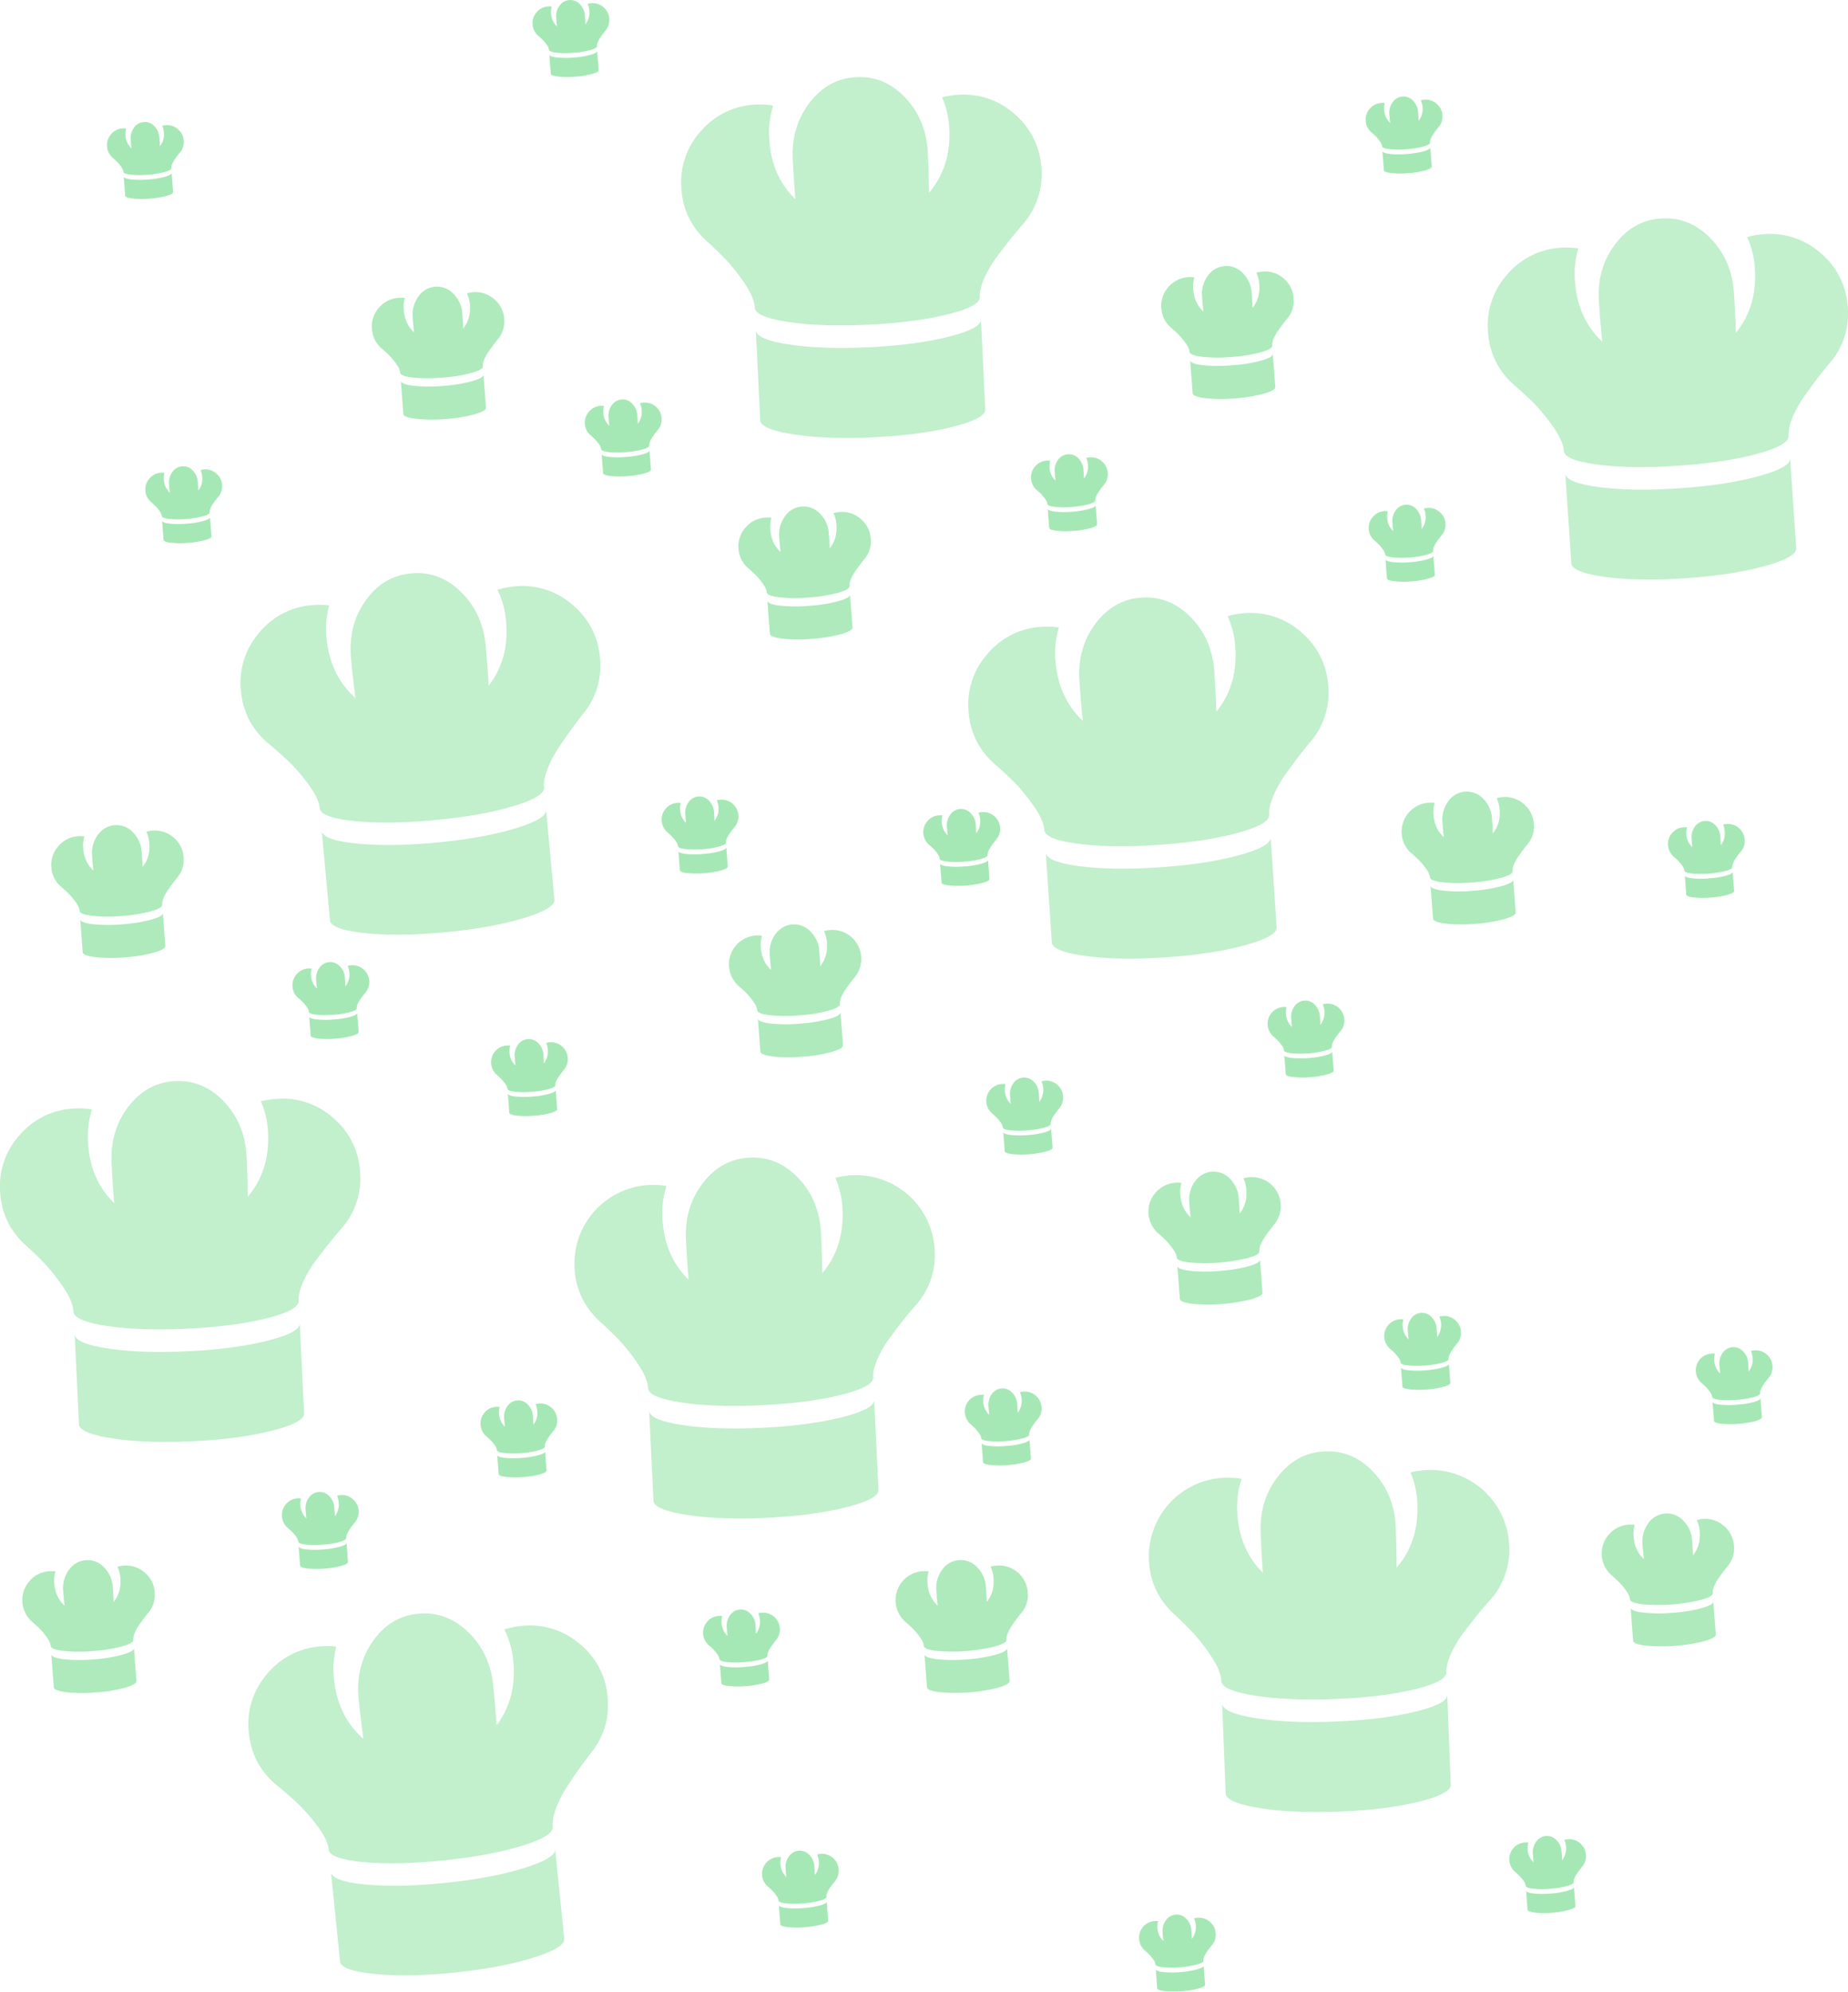 <svg xmlns="http://www.w3.org/2000/svg" viewBox="0 0 1368.04 1474.49">
  <defs>
    <style>
      .cls-1 {
        opacity: 0.74;
      }

      .cls-2, .cls-3, .cls-4 {
        fill: #58d573;
      }

      .cls-2 {
        opacity: 0.49;
      }

      .cls-3 {
        opacity: 0.65;
      }

      .cls-4 {
        opacity: 0.72;
      }
    </style>
  </defs>
  <title>chef</title>
  <g id="Layer_1" data-name="Layer 1" class="cls-1">
    <path class="cls-2" d="M416-398.86q-3.71,4.35-7.64,9.24t-9.95,13a84.87,84.87,0,0,0-9.53,16.12q-3.53,8-3.25,13.72.33,7-23.78,13t-58.74,7.65q-34.62,1.67-59.2-2T219-338.77q-.37-7.55-7.94-18.54a136.67,136.67,0,0,0-14-17.59q-6.45-6.62-12.73-12.31Q165.79-403.55,164.6-428a56.29,56.29,0,0,1,15.07-42.08,56.3,56.3,0,0,1,40.45-19,63.9,63.9,0,0,1,12.56.7,65,65,0,0,0-3,23.9Q231-436.69,249.06-419q-1.19-14-1.94-29.65-1.17-24.21,12.6-42t34.59-18.75q20.82-1,36.22,15.35t16.57,40.57q.76,15.87.9,29.7,16.31-19.31,15-47.17a65,65,0,0,0-5.3-23.49,63.28,63.28,0,0,1,12.43-1.9,56.29,56.29,0,0,1,42.09,15.07,56.26,56.26,0,0,1,19,40.45A55.59,55.59,0,0,1,416-398.86ZM303.78-309.44q34.5-1.67,58.74-7.78t23.91-12.89l3.2,66.65q.33,6.76-23.91,12.89T307-242.79q-34.49,1.66-59.08-2.12T223-255.45l-3.2-66.66q.33,7,24.91,10.68T303.78-309.44Z" transform="translate(339.75 566.51)"/>
    <path class="cls-2" d="M761.88,619.67q-3.74,4.3-7.73,9.16t-10.07,12.91a85.08,85.08,0,0,0-9.68,16q-3.6,8-3.38,13.69.27,7-23.9,12.8t-58.81,7.1q-34.63,1.33-59.18-2.54t-24.81-10.91q-.3-7.56-7.76-18.62a135.35,135.35,0,0,0-13.86-17.72q-6.39-6.66-12.61-12.43-18.37-16.5-19.32-41a58.27,58.27,0,0,1,56.09-60.59,63.39,63.39,0,0,1,12.55.81,64.56,64.56,0,0,0-3.25,23.87q1.07,27.87,19,45.7-1.07-14.06-1.67-29.68-.93-24.22,13-41.84T641.23,508q20.84-.81,36.08,15.69t16.18,40.72q.62,15.89.63,29.71,16.47-19.15,15.4-47a64.74,64.74,0,0,0-5.09-23.54,64,64,0,0,1,12.45-1.78,58.27,58.27,0,0,1,60.6,56.09A55.6,55.6,0,0,1,761.88,619.67ZM648.83,708q34.5-1.34,58.8-7.23t24-12.67l2.58,66.68q.25,6.78-24,12.67t-58.81,7.23q-34.51,1.34-59-2.67t-24.81-10.78L565,694.58q.27,7,24.81,10.91T648.83,708Z" transform="translate(339.75 566.51)"/>
    <path class="cls-2" d="M629.13-15.93q-3.61,4.42-7.47,9.38T612,6.64a84.8,84.8,0,0,0-9.23,16.3q-3.37,8.05-3,13.78.46,7-23.52,13.47T517.64,59q-34.59,2.32-59.23-.86T433.3,47.89q-.51-7.55-8.29-18.39a135.73,135.73,0,0,0-14.35-17.32Q404.09,5.7,397.7.12q-18.84-16-20.48-40.43a56.3,56.3,0,0,1,14.27-42.36,56.28,56.28,0,0,1,40.08-19.8,63.29,63.29,0,0,1,12.57.46,64.94,64.94,0,0,0-2.57,24q1.88,27.83,20.27,45.14-1.45-14-2.51-29.62-1.62-24.18,11.8-42.19t34.23-19.41q20.8-1.39,36.51,14.66T559.2-69.24q1.06,15.87,1.47,29.69Q576.6-59.17,574.73-87A64.68,64.68,0,0,0,569-110.38a63.88,63.88,0,0,1,12.4-2.14,56.26,56.26,0,0,1,42.36,14.27,56.25,56.25,0,0,1,19.8,40.08A55.64,55.64,0,0,1,629.13-15.93ZM518.63,75.6q34.46-2.31,58.57-8.89t23.67-13.34L605.33,120q.45,6.76-23.66,13.34t-58.58,8.89q-34.46,2.32-59.1-1t-25.11-10.08l-4.46-66.58q.46,7,25.11,10.21T518.63,75.6Z" transform="translate(339.75 566.51)"/>
    <path class="cls-2" d="M91.05-37q-3.51,4.51-7.23,9.57T74.46-14A85.1,85.1,0,0,0,65.64,2.54Q62.48,10.68,63,16.4q.64,7-23.18,14.05T-18.53,40.68q-34.51,3.2-59.23.63t-25.36-9.57q-.69-7.51-8.74-18.17A136.18,136.18,0,0,0-126.65-3.38q-6.73-6.31-13.26-11.74Q-159.14-30.61-161.39-55a56.24,56.24,0,0,1,13.2-42.71,56.24,56.24,0,0,1,39.56-20.81,64.07,64.07,0,0,1,12.58.15,64.79,64.79,0,0,0-2,24q2.56,27.78,21.4,44.62-1.81-14-3.25-29.54-2.23-24.14,10.73-42.48T-35.41-142Q-14.65-144,1.46-128.31T19.8-88.51Q21.26-72.67,22-58.87q15.43-20,12.86-47.79a64.83,64.83,0,0,0-6.33-23.23,63.52,63.52,0,0,1,12.34-2.45,56.25,56.25,0,0,1,42.71,13.2,56.3,56.3,0,0,1,20.8,39.57A55.62,55.62,0,0,1,91.05-37ZM-17.12,57.31q34.39-3.18,58.33-10.37T64.53,33l6.14,66.44q.63,6.75-23.32,13.94T-11,123.75q-34.39,3.18-59.12.49t-25.34-9.44l-6.14-66.44q.64,7,25.36,9.56T-17.12,57.31Z" transform="translate(339.75 566.51)"/>
    <path class="cls-2" d="M97,732.16q-3.47,4.55-7.14,9.63t-9.23,13.52A84.56,84.56,0,0,0,72,771.91q-3.1,8.18-2.52,13.88.72,7-23,14.27t-58.25,10.78Q-46.3,814.35-71,812t-25.44-9.33q-.77-7.52-8.92-18.09a135.91,135.91,0,0,0-14.94-16.82q-6.8-6.24-13.37-11.6-19.38-15.33-21.86-39.7a56.3,56.3,0,0,1,12.8-42.83,56.28,56.28,0,0,1,39.37-21.17,63,63,0,0,1,12.58,0,64.83,64.83,0,0,0-1.74,24q2.82,27.75,21.81,44.41-1.93-14-3.53-29.51-2.44-24.1,10.34-42.58t33.54-20.57q20.75-2.12,37,13.39t18.7,39.62q1.62,15.83,2.49,29.62Q43,690.75,40.2,663a64.71,64.71,0,0,0-6.55-23.18A63.74,63.74,0,0,1,46,637.27a56.25,56.25,0,0,1,42.83,12.8A56.27,56.27,0,0,1,110,689.44Q112.42,713.56,97,732.16ZM-10.26,827.45Q24.11,824,48,816.54t23.19-14.15l6.76,66.38q.69,6.75-23.19,14.16T-3.5,893.83q-34.36,3.51-59.11,1T-88,885.67l-6.76-66.38q.7,7,25.44,9.33T-10.26,827.45Z" transform="translate(339.75 566.51)"/>
    <path class="cls-3" d="M603.2,340.42c-.88,1.1-1.79,2.25-2.72,3.48s-2.11,2.85-3.53,4.88a31.08,31.08,0,0,0-3.34,6,11.49,11.49,0,0,0-1.06,5.08q.19,2.58-8.61,5a133.41,133.41,0,0,1-43.31,3.27q-9.07-1.1-9.27-3.68-.21-2.78-3.11-6.73a48.64,48.64,0,0,0-5.33-6.33q-2.43-2.37-4.8-4.4a21.43,21.43,0,0,1,12.15-37.84,23.36,23.36,0,0,1,4.62.13,23.9,23.9,0,0,0-.87,8.82q.76,10.23,7.59,16.54c-.39-3.43-.72-7.06-1-10.88a22.6,22.6,0,0,1,4.21-15.56,16.69,16.69,0,0,1,26-2A22.61,22.61,0,0,1,577.31,321q.44,5.84.63,10.91,5.8-7.26,5-17.49a23.78,23.78,0,0,0-2.19-8.59,24.11,24.11,0,0,1,4.56-.82,21.42,21.42,0,0,1,17.86,35.38Zm-40.37,34A111.89,111.89,0,0,0,584.35,371q8.85-2.49,8.66-5l1.84,24.47q.2,2.49-8.66,5a130.31,130.31,0,0,1-43.26,3.27q-9.07-1.16-9.27-3.63l-1.84-24.48q.2,2.58,9.27,3.68A114,114,0,0,0,562.83,374.43Z" transform="translate(339.75 566.51)"/>
    <path class="cls-3" d="M416,628q-1.32,1.63-2.72,3.47t-3.53,4.88a31.62,31.62,0,0,0-3.34,6,11.52,11.52,0,0,0-1.06,5.08q.2,2.58-8.61,5a133.72,133.72,0,0,1-43.31,3.26q-9.07-1.1-9.27-3.68c-.14-1.84-1.17-4.09-3.1-6.73a50,50,0,0,0-5.34-6.33c-1.62-1.58-3.22-3-4.8-4.4a21.44,21.44,0,0,1,12.15-37.84,23.37,23.37,0,0,1,4.62.14,23.84,23.84,0,0,0-.87,8.81q.76,10.23,7.59,16.54-.57-5.15-1-10.88a22.61,22.61,0,0,1,4.21-15.56,16.69,16.69,0,0,1,26-2,22.58,22.58,0,0,1,6.49,14.75q.45,5.83.63,10.92,5.81-7.28,5-17.5a23.87,23.87,0,0,0-2.18-8.58,23.29,23.29,0,0,1,4.55-.83,21.43,21.43,0,0,1,23,19.8A20.48,20.48,0,0,1,416,628Zm-40.37,34a111.76,111.76,0,0,0,21.52-3.45q8.85-2.49,8.66-5L407.65,678q.18,2.47-8.67,5a129.9,129.9,0,0,1-43.26,3.26q-9.08-1.14-9.26-3.63l-1.85-24.48q.19,2.58,9.27,3.68A113.21,113.21,0,0,0,375.62,662Z" transform="translate(339.75 566.51)"/>
    <path class="cls-3" d="M292.67,157.35q-1.32,1.64-2.72,3.47c-.94,1.22-2.11,2.85-3.53,4.88a31.08,31.08,0,0,0-3.34,6A11.52,11.52,0,0,0,282,176.8q.19,2.58-8.61,5a114.64,114.64,0,0,1-21.52,3.4,113.69,113.69,0,0,1-21.79-.14q-9.07-1.09-9.27-3.68c-.14-1.84-1.17-4.09-3.1-6.73a48.62,48.62,0,0,0-5.34-6.33c-1.62-1.58-3.22-3-4.8-4.4a21.44,21.44,0,0,1,12.15-37.84,23.37,23.37,0,0,1,4.62.14,23.84,23.84,0,0,0-.87,8.81q.76,10.23,7.59,16.54c-.39-3.43-.72-7.06-1-10.88a22.6,22.6,0,0,1,4.21-15.56,16.69,16.69,0,0,1,26-2A22.58,22.58,0,0,1,266.78,138q.45,5.84.63,10.91,5.8-7.26,5-17.49a23.67,23.67,0,0,0-2.19-8.58,23.39,23.39,0,0,1,4.56-.83,21.43,21.43,0,0,1,17.86,35.39Zm-40.37,34a111.89,111.89,0,0,0,21.52-3.45q8.85-2.49,8.66-5l1.84,24.48q.19,2.47-8.66,5a111.76,111.76,0,0,1-21.52,3.45,111.19,111.19,0,0,1-21.74-.19q-9.08-1.14-9.26-3.63l-1.85-24.48q.19,2.58,9.27,3.68A113.21,113.21,0,0,0,252.3,191.35Z" transform="translate(339.75 566.51)"/>
    <path class="cls-3" d="M790.65,59q-1.32,1.63-2.72,3.48c-.94,1.22-2.11,2.85-3.53,4.88a30.79,30.79,0,0,0-3.34,6A11.35,11.35,0,0,0,780,78.41q.19,2.58-8.61,5a113.81,113.81,0,0,1-21.53,3.4,113.68,113.68,0,0,1-21.78-.13Q719,85.6,718.81,83c-.14-1.85-1.18-4.09-3.11-6.74A49.15,49.15,0,0,0,710.37,70q-2.43-2.37-4.8-4.4a20.63,20.63,0,0,1-7.66-14.81,21.43,21.43,0,0,1,19.81-23,23.36,23.36,0,0,1,4.62.13,23.9,23.9,0,0,0-.87,8.82q.76,10.23,7.59,16.54c-.39-3.43-.72-7.06-1-10.88a22.55,22.55,0,0,1,4.21-15.56,16.69,16.69,0,0,1,26-2,22.61,22.61,0,0,1,6.49,14.75c.29,3.89.5,7.52.63,10.91q5.8-7.26,5-17.49a23.78,23.78,0,0,0-2.19-8.59,23.34,23.34,0,0,1,4.56-.82,21.45,21.45,0,0,1,23,19.8A20.5,20.5,0,0,1,790.65,59ZM750.28,93a111.89,111.89,0,0,0,21.52-3.45q8.85-2.51,8.66-5L782.3,109q.19,2.49-8.66,5a110.23,110.23,0,0,1-21.52,3.45,109.64,109.64,0,0,1-21.74-.19q-9.07-1.14-9.27-3.62l-1.84-24.48q.19,2.58,9.27,3.68A114,114,0,0,0,750.28,93Z" transform="translate(339.75 566.51)"/>
    <path class="cls-3" d="M938.76,593.51c-.88,1.09-1.78,2.25-2.72,3.47s-2.11,2.85-3.52,4.88a31.15,31.15,0,0,0-3.35,6,11.66,11.66,0,0,0-1.06,5.08q.2,2.6-8.61,5a133.72,133.72,0,0,1-43.31,3.26q-9.08-1.1-9.27-3.67-.21-2.77-3.1-6.74a50.88,50.88,0,0,0-5.33-6.33c-1.63-1.58-3.23-3-4.81-4.4a21.43,21.43,0,0,1,12.15-37.83,23.44,23.44,0,0,1,4.63.13,23.65,23.65,0,0,0-.88,8.81q.78,10.23,7.6,16.55c-.39-3.44-.73-7.06-1-10.89a22.67,22.67,0,0,1,4.21-15.56,16.69,16.69,0,0,1,26-2,22.66,22.66,0,0,1,6.5,14.75q.43,5.83.63,10.92,5.79-7.28,5-17.5a23.72,23.72,0,0,0-2.18-8.58,23.43,23.43,0,0,1,4.55-.83,21.43,21.43,0,0,1,23,19.81A20.44,20.44,0,0,1,938.76,593.51Zm-40.37,34a110.23,110.23,0,0,0,21.52-3.45q8.85-2.49,8.66-5l1.85,24.48q.18,2.49-8.66,5a130,130,0,0,1-43.27,3.26q-9.07-1.14-9.26-3.63l-1.85-24.47q.2,2.58,9.27,3.67A113.22,113.22,0,0,0,898.39,627.51Z" transform="translate(339.75 566.51)"/>
    <path class="cls-4" d="M428.29,484.25c-.51.63-1,1.3-1.57,2s-1.23,1.65-2.05,2.83a18.27,18.27,0,0,0-1.94,3.49,6.7,6.7,0,0,0-.61,2.95q.11,1.5-5,2.91A77.67,77.67,0,0,1,392,500.33q-5.26-.63-5.37-2.13a8.15,8.15,0,0,0-1.8-3.9,28.42,28.42,0,0,0-3.09-3.67c-.95-.92-1.87-1.77-2.79-2.55A12.42,12.42,0,0,1,386,466.14a13.51,13.51,0,0,1,2.68.07,13.74,13.74,0,0,0-.51,5.11,14,14,0,0,0,4.4,9.6c-.22-2-.42-4.1-.58-6.31a13.11,13.11,0,0,1,2.44-9,9.66,9.66,0,0,1,15.08-1.13,13.09,13.09,0,0,1,3.76,8.55c.17,2.26.3,4.36.37,6.33a14,14,0,0,0,2.91-10.14,13.73,13.73,0,0,0-1.26-5,12.93,12.93,0,0,1,2.64-.48,12.43,12.43,0,0,1,13.35,11.48A11.87,11.87,0,0,1,428.29,484.25ZM404.89,504a64.17,64.17,0,0,0,12.47-2q5.13-1.44,5-2.88l1.07,14.19q.1,1.44-5,2.89a75.32,75.32,0,0,1-25.08,1.89c-3.51-.44-5.3-1.15-5.37-2.11l-1.07-14.19q.1,1.5,5.37,2.13A65.25,65.25,0,0,0,404.89,504Z" transform="translate(339.75 566.51)"/>
    <path class="cls-4" d="M234.55,647.92c-.51.63-1,1.3-1.57,2s-1.23,1.65-2,2.83a18.27,18.27,0,0,0-1.94,3.49,6.73,6.73,0,0,0-.61,3q.1,1.5-5,2.91A77.67,77.67,0,0,1,198.27,664c-3.5-.42-5.3-1.13-5.37-2.13a8.15,8.15,0,0,0-1.8-3.9A28.42,28.42,0,0,0,188,654.3c-.95-.92-1.87-1.77-2.79-2.55a12.42,12.42,0,0,1,7.05-21.94,13.51,13.51,0,0,1,2.68.07,13.74,13.74,0,0,0-.51,5.11,14,14,0,0,0,4.4,9.6c-.22-2-.42-4.1-.58-6.31a13.11,13.11,0,0,1,2.44-9,9.68,9.68,0,0,1,15.08-1.13,13,13,0,0,1,3.76,8.55c.17,2.26.3,4.36.37,6.33a15,15,0,0,0,1.65-15.12,12.93,12.93,0,0,1,2.64-.48,12.42,12.42,0,0,1,10.35,20.52Zm-23.4,19.71a64.17,64.17,0,0,0,12.47-2q5.13-1.44,5-2.88l1.07,14.19q.1,1.44-5,2.89a75.32,75.32,0,0,1-25.08,1.89c-3.51-.44-5.3-1.15-5.37-2.11l-1.07-14.19q.11,1.5,5.37,2.13A65.25,65.25,0,0,0,211.15,667.63Z" transform="translate(339.75 566.51)"/>
    <path class="cls-4" d="M278.2,826.43c-.51.63-1,1.3-1.58,2s-1.22,1.65-2.05,2.83a18.2,18.2,0,0,0-1.93,3.49,6.59,6.59,0,0,0-.62,3c.08,1-1.59,2-5,2.91a66.47,66.47,0,0,1-12.48,2,65.54,65.54,0,0,1-12.64-.08q-5.25-.63-5.37-2.13a8.15,8.15,0,0,0-1.8-3.9,28.42,28.42,0,0,0-3.09-3.67q-1.41-1.38-2.79-2.55a12.42,12.42,0,0,1,7-21.94,13.51,13.51,0,0,1,2.68.07,13.74,13.74,0,0,0-.51,5.11,14,14,0,0,0,4.41,9.6c-.23-2-.42-4.1-.59-6.32a13.09,13.09,0,0,1,2.44-9,9.66,9.66,0,0,1,15.08-1.13,13.1,13.1,0,0,1,3.77,8.55q.26,3.38.36,6.33a14,14,0,0,0,2.92-10.15,13.73,13.73,0,0,0-1.27-5,12.93,12.93,0,0,1,2.64-.48,12.43,12.43,0,0,1,10.36,20.52Zm-23.41,19.71a64.41,64.41,0,0,0,12.48-2q5.13-1.44,5-2.88l1.07,14.19c.07,1-1.6,1.92-5,2.89a76,76,0,0,1-25.08,1.89q-5.26-.68-5.37-2.11l-1.07-14.19q.1,1.5,5.37,2.13A66.06,66.06,0,0,0,254.79,846.14Z" transform="translate(339.75 566.51)"/>
    <path class="cls-4" d="M738.74,428.32c-.51.63-1,1.31-1.57,2s-1.23,1.65-2,2.83a18,18,0,0,0-1.94,3.49,6.69,6.69,0,0,0-.61,2.94q.1,1.5-5,2.92a77.67,77.67,0,0,1-25.12,1.89c-3.5-.42-5.3-1.14-5.37-2.13a8.18,8.18,0,0,0-1.8-3.91,29.13,29.13,0,0,0-3.09-3.67c-1-.91-1.87-1.76-2.79-2.55a12.42,12.42,0,0,1,7.05-21.94,13.54,13.54,0,0,1,2.68.08,13.72,13.72,0,0,0-.51,5.11A14,14,0,0,0,703,425c-.22-2-.42-4.09-.58-6.31a13.08,13.08,0,0,1,2.44-9A9.67,9.67,0,0,1,720,408.52a13.09,13.09,0,0,1,3.76,8.56c.17,2.25.3,4.36.37,6.32a15,15,0,0,0,1.65-15.12,14.45,14.45,0,0,1,2.64-.48,12.43,12.43,0,0,1,13.35,11.49A11.86,11.86,0,0,1,738.74,428.32ZM715.34,448a64.94,64.94,0,0,0,12.47-2q5.13-1.46,5-2.89l1.07,14.19c.07,1-1.61,1.93-5,2.89a64.94,64.94,0,0,1-12.47,2,64.2,64.2,0,0,1-12.61-.11q-5.26-.66-5.37-2.1l-1.07-14.2q.1,1.5,5.37,2.14A66.06,66.06,0,0,0,715.34,448Z" transform="translate(339.75 566.51)"/>
    <path class="cls-4" d="M444.29,254.13c-.51.63-1,1.3-1.57,2s-1.22,1.65-2.05,2.83a18.83,18.83,0,0,0-1.94,3.49,6.73,6.73,0,0,0-.61,3c.08,1-1.59,2-5,2.91a65.66,65.66,0,0,1-12.48,2,66.44,66.44,0,0,1-12.64-.07q-5.25-.64-5.37-2.14a8.15,8.15,0,0,0-1.8-3.9,28.42,28.42,0,0,0-3.09-3.67q-1.41-1.38-2.79-2.55A12.42,12.42,0,0,1,402,236a13.51,13.51,0,0,1,2.68.07,13.77,13.77,0,0,0-.51,5.12,14,14,0,0,0,4.4,9.59c-.22-2-.42-4.1-.58-6.31a13.07,13.07,0,0,1,2.44-9,9.67,9.67,0,0,1,15.08-1.14,13.1,13.1,0,0,1,3.77,8.55q.25,3.39.36,6.33a15,15,0,0,0,1.65-15.12,12.93,12.93,0,0,1,2.64-.48,12.42,12.42,0,0,1,10.35,20.52Zm-23.4,19.71a63.41,63.41,0,0,0,12.47-2c3.43-1,5.1-1.92,5-2.88l1.07,14.19c.07,1-1.6,1.92-5,2.89A64.94,64.94,0,0,1,422,288a64.2,64.2,0,0,1-12.61-.11c-3.51-.44-5.3-1.15-5.37-2.11l-1.07-14.19q.1,1.5,5.37,2.13A65.25,65.25,0,0,0,420.89,273.84Z" transform="translate(339.75 566.51)"/>
    <path class="cls-4" d="M77.59,225.6c-.51.63-1,1.31-1.57,2s-1.23,1.65-2,2.83A18,18,0,0,0,72,233.94a6.69,6.69,0,0,0-.61,2.94c.07,1-1.59,2-5,2.92a66.21,66.21,0,0,1-12.47,2,66.35,66.35,0,0,1-12.64-.08c-3.51-.42-5.3-1.14-5.37-2.13a8.18,8.18,0,0,0-1.8-3.91A29.13,29.13,0,0,0,31.05,232c-.95-.91-1.87-1.76-2.79-2.55a12.43,12.43,0,0,1,7-21.94,13.64,13.64,0,0,1,2.69.08,13.72,13.72,0,0,0-.51,5.11,14,14,0,0,0,4.4,9.59c-.22-2-.42-4.09-.58-6.31a13.08,13.08,0,0,1,2.44-9,9.67,9.67,0,0,1,15.08-1.14,13.13,13.13,0,0,1,3.76,8.56c.17,2.25.3,4.36.37,6.32a15.11,15.11,0,0,0,1.65-15.12,14.45,14.45,0,0,1,2.64-.48,12.43,12.43,0,0,1,13.35,11.49A11.86,11.86,0,0,1,77.59,225.6Zm-23.4,19.72a64.94,64.94,0,0,0,12.47-2q5.13-1.45,5-2.89l1.07,14.19c.07,1-1.61,1.93-5,2.89a64.94,64.94,0,0,1-12.47,2,64.2,64.2,0,0,1-12.61-.11q-5.26-.66-5.37-2.1l-1.07-14.2q.1,1.5,5.37,2.14A66.06,66.06,0,0,0,54.19,245.32Z" transform="translate(339.75 566.51)"/>
    <path class="cls-4" d="M948.79,64.09c-.51.63-1,1.31-1.58,2s-1.22,1.66-2,2.84a18,18,0,0,0-1.94,3.49,6.69,6.69,0,0,0-.61,2.94c.07,1-1.59,2-5,2.92a77.64,77.64,0,0,1-25.11,1.89q-5.26-.65-5.37-2.13a8.14,8.14,0,0,0-1.8-3.91,28.29,28.29,0,0,0-3.1-3.67c-.94-.91-1.87-1.76-2.78-2.55A12.42,12.42,0,0,1,898,50.27,12,12,0,0,1,906.5,46a13.64,13.64,0,0,1,2.69.08,13.72,13.72,0,0,0-.51,5.11,14,14,0,0,0,4.4,9.59q-.33-3-.59-6.31a13.09,13.09,0,0,1,2.45-9A9.67,9.67,0,0,1,930,44.29a13.13,13.13,0,0,1,3.76,8.55q.26,3.39.37,6.33A14,14,0,0,0,937.06,49a13.93,13.93,0,0,0-1.26-5,14.45,14.45,0,0,1,2.64-.48,12.43,12.43,0,0,1,13.35,11.49A11.86,11.86,0,0,1,948.79,64.09ZM925.38,83.81a64.92,64.92,0,0,0,12.48-2c3.42-1,5.1-1.93,5-2.89L944,93.11c.08,1-1.6,1.93-5,2.89a64.92,64.92,0,0,1-12.48,2,64.21,64.21,0,0,1-12.61-.11q-5.25-.66-5.37-2.1l-1.07-14.2q.12,1.5,5.38,2.14A66,66,0,0,0,925.38,83.81Z" transform="translate(339.75 566.51)"/>
    <path class="cls-4" d="M652.42,197.07c-.51.64-1,1.31-1.57,2s-1.23,1.65-2.05,2.83a18.27,18.27,0,0,0-1.94,3.49,6.7,6.7,0,0,0-.61,3c.07,1-1.59,2-5,2.91a66.47,66.47,0,0,1-12.48,2,65.54,65.54,0,0,1-12.64-.08c-3.5-.42-5.3-1.13-5.37-2.13a8.22,8.22,0,0,0-1.8-3.91,29.86,29.86,0,0,0-3.09-3.67c-1-.91-1.87-1.76-2.79-2.55a12.43,12.43,0,0,1,7-21.94,14.35,14.35,0,0,1,2.68.08,13.72,13.72,0,0,0-.51,5.11,14,14,0,0,0,4.4,9.6c-.22-2-.42-4.1-.58-6.32a13.09,13.09,0,0,1,2.44-9,9.66,9.66,0,0,1,15.08-1.13,13,13,0,0,1,3.76,8.55c.17,2.25.3,4.36.37,6.33A15,15,0,0,0,639.43,177a12.93,12.93,0,0,1,2.64-.48A12.43,12.43,0,0,1,655.42,188,11.83,11.83,0,0,1,652.42,197.07ZM629,216.79a64.17,64.17,0,0,0,12.47-2q5.13-1.44,5-2.89l1.07,14.2q.1,1.44-5,2.88a64.17,64.17,0,0,1-12.47,2,63.43,63.43,0,0,1-12.61-.11q-5.26-.66-5.37-2.1L611,214.58q.11,1.5,5.37,2.13A66.06,66.06,0,0,0,629,216.79Z" transform="translate(339.75 566.51)"/>
    <path class="cls-4" d="M969.39,453.72c-.51.64-1,1.31-1.58,2s-1.22,1.65-2,2.83a17.46,17.46,0,0,0-1.94,3.49,6.72,6.72,0,0,0-.62,2.94c.08,1-1.59,2-5,2.92a77.64,77.64,0,0,1-25.11,1.89q-5.26-.63-5.38-2.13a8.18,8.18,0,0,0-1.8-3.91,29.86,29.86,0,0,0-3.09-3.67c-.94-.91-1.87-1.76-2.78-2.55a12.43,12.43,0,0,1,7-21.94,13.54,13.54,0,0,1,2.68.08,15,15,0,0,0,3.9,14.7c-.23-2-.42-4.09-.59-6.31a13.13,13.13,0,0,1,2.44-9,9.67,9.67,0,0,1,15.08-1.14,13.14,13.14,0,0,1,3.77,8.56q.25,3.38.36,6.33a13.94,13.94,0,0,0,2.92-10.15,13.73,13.73,0,0,0-1.27-5,13.6,13.6,0,0,1,2.64-.47,12.43,12.43,0,0,1,13.36,11.48A11.83,11.83,0,0,1,969.39,453.72ZM946,473.44a64.92,64.92,0,0,0,12.48-2c3.42-1,5.09-1.93,5-2.89l1.07,14.19q.11,1.45-5,2.89a75.4,75.4,0,0,1-25.09,1.89q-5.27-.66-5.37-2.1L928,471.23c.08,1,1.87,1.71,5.37,2.13A66.06,66.06,0,0,0,946,473.44Z" transform="translate(339.75 566.51)"/>
    <path class="cls-4" d="M397.59,55.22c-.51.64-1,1.31-1.57,2s-1.23,1.65-2,2.83A18,18,0,0,0,392,63.56a6.69,6.69,0,0,0-.61,2.94q.1,1.5-5,2.92a66.47,66.47,0,0,1-12.48,2,66.35,66.35,0,0,1-12.64-.08c-3.5-.42-5.3-1.13-5.37-2.13a8.22,8.22,0,0,0-1.8-3.91,29.86,29.86,0,0,0-3.09-3.67c-.95-.91-1.87-1.76-2.79-2.55a12.41,12.41,0,0,1-1.47-17.64,12,12,0,0,1,8.52-4.3,13.54,13.54,0,0,1,2.68.08,13.72,13.72,0,0,0-.51,5.11,14,14,0,0,0,4.4,9.59c-.22-2-.42-4.09-.58-6.31a13.08,13.08,0,0,1,2.44-9,9.67,9.67,0,0,1,15.08-1.14A13.14,13.14,0,0,1,382.59,44c.16,2.25.29,4.36.36,6.33a14,14,0,0,0,2.92-10.15,13.94,13.94,0,0,0-1.27-5,13.6,13.6,0,0,1,2.64-.47,12.41,12.41,0,0,1,13.35,11.48A11.83,11.83,0,0,1,397.59,55.22Zm-23.4,19.72a64.94,64.94,0,0,0,12.47-2c3.43-1,5.1-1.93,5-2.89l1.07,14.19q.11,1.45-5,2.89A75.32,75.32,0,0,1,362.65,89q-5.26-.66-5.37-2.1l-1.07-14.19c.07,1,1.86,1.71,5.37,2.13A66.06,66.06,0,0,0,374.19,74.94Z" transform="translate(339.75 566.51)"/>
    <path class="cls-4" d="M203.85,46c-.5.64-1,1.31-1.57,2s-1.22,1.65-2.05,2.83a18.52,18.52,0,0,0-1.94,3.49,6.69,6.69,0,0,0-.61,2.94c.08,1-1.59,2-5,2.92a66.47,66.47,0,0,1-12.48,2,66.35,66.35,0,0,1-12.64-.08q-5.25-.63-5.37-2.13a8.18,8.18,0,0,0-1.8-3.91,29.86,29.86,0,0,0-3.09-3.67q-1.41-1.37-2.79-2.55a12.41,12.41,0,0,1-1.47-17.64,12,12,0,0,1,8.52-4.3,13.54,13.54,0,0,1,2.68.08,13.72,13.72,0,0,0-.51,5.11,14,14,0,0,0,4.4,9.59c-.22-2-.42-4.09-.58-6.31a13.08,13.08,0,0,1,2.44-9,9.67,9.67,0,0,1,15.08-1.14,13.14,13.14,0,0,1,3.77,8.56q.26,3.38.36,6.32A14,14,0,0,0,192.13,31a13.94,13.94,0,0,0-1.27-5,13.6,13.6,0,0,1,2.64-.47A12.41,12.41,0,0,1,206.85,37,11.85,11.85,0,0,1,203.85,46Zm-23.4,19.72a64.94,64.94,0,0,0,12.47-2c3.43-1,5.1-1.93,5-2.89L199,75.06c.07,1-1.6,1.93-5,2.89a64.17,64.17,0,0,1-12.47,2,64.2,64.2,0,0,1-12.61-.11q-5.26-.66-5.37-2.1l-1.07-14.19q.1,1.49,5.37,2.13A66.06,66.06,0,0,0,180.45,65.76Z" transform="translate(339.75 566.51)"/>
    <path class="cls-4" d="M69.72,493.11c-.51.64-1,1.31-1.58,2s-1.22,1.65-2,2.83a18.27,18.27,0,0,0-1.94,3.49,6.73,6.73,0,0,0-.62,2.95q.12,1.49-5,2.91a66.2,66.2,0,0,1-12.48,2,66.26,66.26,0,0,1-12.63-.08q-5.26-.63-5.38-2.13a8.22,8.22,0,0,0-1.8-3.91,29,29,0,0,0-3.09-3.67c-.94-.91-1.87-1.76-2.78-2.55a12.41,12.41,0,0,1-1.47-17.64,12,12,0,0,1,8.51-4.3,14.33,14.33,0,0,1,2.68.08,15.1,15.1,0,0,0,3.9,14.7c-.23-2-.42-4.09-.59-6.31a13.15,13.15,0,0,1,2.44-9,9.66,9.66,0,0,1,15.08-1.13,13,13,0,0,1,3.77,8.55q.26,3.38.37,6.33A14,14,0,0,0,58,478.05a13.78,13.78,0,0,0-1.27-5,13.6,13.6,0,0,1,2.64-.47,12.45,12.45,0,0,1,13.36,11.48A11.83,11.83,0,0,1,69.72,493.11ZM46.31,512.83a64.15,64.15,0,0,0,12.48-2c3.42-1,5.09-1.93,5-2.89l1.07,14.2q.11,1.44-5,2.88a64.15,64.15,0,0,1-12.48,2,63.43,63.43,0,0,1-12.61-.11q-5.26-.66-5.37-2.1l-1.07-14.19q.12,1.5,5.38,2.13A65.94,65.94,0,0,0,46.31,512.83Z" transform="translate(339.75 566.51)"/>
    <path class="cls-2" d="M-88.27,344.43q-3.7,4.35-7.64,9.24t-10,13a84.81,84.81,0,0,0-9.53,16.11q-3.54,8-3.26,13.73.34,7-23.77,13t-58.74,7.65q-34.64,1.67-59.2-2t-24.92-10.68q-.36-7.54-7.93-18.54a135.79,135.79,0,0,0-14-17.59q-6.45-6.6-12.72-12.31-18.54-16.32-19.71-40.8a56.29,56.29,0,0,1,15.07-42.09,56.27,56.27,0,0,1,40.45-19,63.14,63.14,0,0,1,12.56.7,64.56,64.56,0,0,0-3,23.89q1.33,27.86,19.41,45.52-1.2-14-1.94-29.66-1.17-24.21,12.59-42T-210,233.89q20.83-1,36.23,15.35t16.56,40.57q.77,15.88.91,29.71,16.29-19.32,15-47.17a64.86,64.86,0,0,0-5.31-23.5,64.13,64.13,0,0,1,12.44-1.9A56.29,56.29,0,0,1-92.1,262a56.28,56.28,0,0,1,19,40.45A55.59,55.59,0,0,1-88.27,344.43Zm-112.22,89.42q34.5-1.65,58.73-7.78t23.91-12.89l3.21,66.65q.31,6.78-23.92,12.9t-58.73,7.78q-34.5,1.65-59.08-2.12t-24.91-10.55l-3.2-66.65q.35,7,24.92,10.67T-200.49,433.85Z" transform="translate(339.75 566.51)"/>
    <path class="cls-4" d="M557.21,873.81c-.51.64-1,1.31-1.58,2s-1.22,1.65-2,2.83a18.52,18.52,0,0,0-1.94,3.49,6.69,6.69,0,0,0-.61,2.94c.08,1-1.59,2-5,2.92a77.67,77.67,0,0,1-25.12,1.89q-5.25-.63-5.37-2.13a8.18,8.18,0,0,0-1.8-3.91,29.86,29.86,0,0,0-3.09-3.67q-1.41-1.37-2.79-2.55a12.43,12.43,0,0,1,7-21.94,13.54,13.54,0,0,1,2.68.08,13.72,13.72,0,0,0-.51,5.11,14,14,0,0,0,4.41,9.59c-.23-2-.42-4.09-.59-6.31a13.08,13.08,0,0,1,2.44-9A9.67,9.67,0,0,1,538.43,854a13.14,13.14,0,0,1,3.77,8.56q.25,3.38.36,6.33a14,14,0,0,0,2.92-10.15,13.73,13.73,0,0,0-1.27-5,13.6,13.6,0,0,1,2.64-.47,12.41,12.41,0,0,1,13.35,11.48A11.88,11.88,0,0,1,557.21,873.81ZM533.8,893.53a65.19,65.19,0,0,0,12.48-2c3.42-1,5.09-1.93,5-2.89l1.07,14.19c.07,1-1.6,1.93-5,2.89a75.32,75.32,0,0,1-25.08,1.89q-5.26-.66-5.37-2.1l-1.07-14.19c.07,1,1.86,1.71,5.37,2.13A66.06,66.06,0,0,0,533.8,893.53Z" transform="translate(339.75 566.51)"/>
    <path class="cls-4" d="M831.34,815.63c-.51.64-1,1.31-1.57,2s-1.23,1.65-2,2.83a18.27,18.27,0,0,0-1.94,3.49,6.7,6.7,0,0,0-.61,2.95q.11,1.49-5,2.91a66.47,66.47,0,0,1-12.48,2,65.54,65.54,0,0,1-12.64-.08c-3.5-.42-5.3-1.13-5.37-2.13a8.22,8.22,0,0,0-1.8-3.91A29.86,29.86,0,0,0,784.8,822c-.95-.91-1.87-1.76-2.79-2.55a12.43,12.43,0,0,1,7-21.94,14.35,14.35,0,0,1,2.68.08,13.72,13.72,0,0,0-.51,5.11,14,14,0,0,0,4.4,9.59c-.22-2-.42-4.09-.58-6.31a13.09,13.09,0,0,1,2.44-9,9.66,9.66,0,0,1,15.08-1.13,13,13,0,0,1,3.76,8.55c.17,2.25.3,4.36.37,6.33a15,15,0,0,0,1.65-15.12,12.93,12.93,0,0,1,2.64-.48,12.43,12.43,0,0,1,13.35,11.48A11.83,11.83,0,0,1,831.34,815.63Zm-23.4,19.72a64.17,64.17,0,0,0,12.47-2c3.42-1,5.1-1.93,5-2.89l1.07,14.2q.11,1.44-5,2.88a64.17,64.17,0,0,1-12.47,2,63.43,63.43,0,0,1-12.61-.11q-5.26-.66-5.37-2.1L790,833.14q.1,1.5,5.37,2.13A66.06,66.06,0,0,0,807.94,835.35Z" transform="translate(339.75 566.51)"/>
    <path class="cls-3" d="M-209,83.79q-1.32,1.63-2.72,3.47c-.94,1.22-2.11,2.85-3.53,4.88a31.08,31.08,0,0,0-3.34,6,11.38,11.38,0,0,0-1.06,5.08q.19,2.58-8.61,5a114.76,114.76,0,0,1-21.53,3.4,113.71,113.71,0,0,1-21.79-.14q-9.06-1.09-9.26-3.68c-.14-1.84-1.18-4.09-3.11-6.73a48.64,48.64,0,0,0-5.33-6.33c-1.62-1.58-3.23-3-4.8-4.4a20.63,20.63,0,0,1-7.66-14.81A20.73,20.73,0,0,1-296.59,60a20.73,20.73,0,0,1,14.69-7.41,24.14,24.14,0,0,1,4.62.13,23.9,23.9,0,0,0-.87,8.82q.76,10.23,7.59,16.54c-.39-3.43-.72-7.06-1-10.88a22.55,22.55,0,0,1,4.21-15.56,16.54,16.54,0,0,1,12.53-7.24,16.51,16.51,0,0,1,13.47,5.28,22.59,22.59,0,0,1,6.5,14.75q.44,5.83.63,10.91,5.8-7.26,5-17.49a23.67,23.67,0,0,0-2.19-8.58,23.39,23.39,0,0,1,4.56-.83,20.69,20.69,0,0,1,15.62,5.12A20.73,20.73,0,0,1-203.8,68.2,20.54,20.54,0,0,1-209,83.79Zm-40.37,34a111.89,111.89,0,0,0,21.52-3.45q8.85-2.49,8.66-5l1.84,24.48q.19,2.47-8.66,5a111.06,111.06,0,0,1-21.52,3.44,110.5,110.5,0,0,1-21.74-.18q-9.08-1.14-9.27-3.63L-280.35,114q.19,2.58,9.27,3.68A113.2,113.2,0,0,0-249.34,117.79Z" transform="translate(339.75 566.51)"/>
    <path class="cls-3" d="M-230.4,628c-.88,1.09-1.78,2.25-2.72,3.47s-2.11,2.85-3.52,4.88a31.15,31.15,0,0,0-3.35,6,11.66,11.66,0,0,0-1.06,5.08q.2,2.58-8.61,5a114.51,114.51,0,0,1-21.52,3.4,113.7,113.7,0,0,1-21.79-.14q-9.07-1.1-9.27-3.68c-.14-1.84-1.17-4.09-3.1-6.73a50.88,50.88,0,0,0-5.33-6.33c-1.63-1.58-3.23-3-4.81-4.4a20.57,20.57,0,0,1-7.65-14.81A20.69,20.69,0,0,1-318,604.15a20.71,20.71,0,0,1,14.68-7.41,23.47,23.47,0,0,1,4.63.14,23.63,23.63,0,0,0-.88,8.81q.78,10.23,7.6,16.54-.58-5.15-1-10.88a22.67,22.67,0,0,1,4.21-15.56,16.58,16.58,0,0,1,12.54-7.24,16.55,16.55,0,0,1,13.47,5.28,22.64,22.64,0,0,1,6.5,14.75q.43,5.83.63,10.92,5.79-7.28,5-17.5a23.67,23.67,0,0,0-2.18-8.58,23.43,23.43,0,0,1,4.55-.83,20.74,20.74,0,0,1,15.63,5.12,20.68,20.68,0,0,1,7.4,14.68A20.45,20.45,0,0,1-230.4,628Zm-40.37,34a111.76,111.76,0,0,0,21.52-3.45q8.85-2.49,8.66-5l1.85,24.48q.18,2.47-8.66,5a111.89,111.89,0,0,1-21.52,3.45,111.28,111.28,0,0,1-21.75-.19q-9.07-1.14-9.26-3.63l-1.85-24.48q.19,2.58,9.27,3.68A113.22,113.22,0,0,0-270.77,662Z" transform="translate(339.75 566.51)"/>
    <path class="cls-4" d="M-69.42,168.55c-.51.63-1,1.3-1.57,2s-1.23,1.66-2.05,2.83A18.27,18.27,0,0,0-75,176.88a6.73,6.73,0,0,0-.61,3c.07,1-1.59,2-5,2.91a66.12,66.12,0,0,1-12.48,2,66.26,66.26,0,0,1-12.63-.08q-5.26-.64-5.37-2.14a8.15,8.15,0,0,0-1.8-3.9,29.13,29.13,0,0,0-3.09-3.67q-1.42-1.38-2.79-2.55a11.92,11.92,0,0,1-4.44-8.59,12,12,0,0,1,3-9.06,12,12,0,0,1,8.51-4.29,13.61,13.61,0,0,1,2.69.07,13.77,13.77,0,0,0-.51,5.12,14,14,0,0,0,4.4,9.59c-.22-2-.42-4.1-.59-6.31a13.12,13.12,0,0,1,2.45-9,9.57,9.57,0,0,1,7.26-4.2,9.58,9.58,0,0,1,7.82,3.06,13.11,13.11,0,0,1,3.76,8.55q.25,3.39.37,6.33a14,14,0,0,0,2.91-10.14,13.93,13.93,0,0,0-1.26-5,13.64,13.64,0,0,1,2.64-.48,12,12,0,0,1,9.06,3,12,12,0,0,1,4.29,8.51A11.87,11.87,0,0,1-69.42,168.55Zm-23.41,19.72a64.92,64.92,0,0,0,12.48-2q5.13-1.46,5-2.89l1.06,14.19c.08,1-1.6,1.92-5,2.89a64.92,64.92,0,0,1-12.48,2,64.1,64.1,0,0,1-12.6-.11q-5.26-.66-5.38-2.11l-1.07-14.19q.12,1.5,5.38,2.13A65.88,65.88,0,0,0-92.83,188.27Z" transform="translate(339.75 566.51)"/>
    <path class="cls-4" d="M-77.29,560.88c-.51.64-1,1.31-1.58,2s-1.22,1.65-2,2.83a18,18,0,0,0-1.94,3.49,6.72,6.72,0,0,0-.62,2.94c.08,1-1.59,2-5,2.92a66.2,66.2,0,0,1-12.48,2,66.25,66.25,0,0,1-12.63-.08q-5.27-.63-5.38-2.13a8.18,8.18,0,0,0-1.8-3.91,29.86,29.86,0,0,0-3.09-3.67c-.94-.91-1.87-1.76-2.78-2.55a11.92,11.92,0,0,1-4.44-8.58,12,12,0,0,1,3-9.06,12,12,0,0,1,8.51-4.3,13.54,13.54,0,0,1,2.68.08,13.93,13.93,0,0,0-.5,5.11,13.91,13.91,0,0,0,4.4,9.59c-.23-2-.42-4.09-.59-6.31a13.13,13.13,0,0,1,2.44-9,9.59,9.59,0,0,1,7.27-4.2,9.61,9.61,0,0,1,7.81,3.06,13.14,13.14,0,0,1,3.77,8.56q.26,3.38.37,6.32A13.94,13.94,0,0,0-89,545.82a13.73,13.73,0,0,0-1.27-5,13.6,13.6,0,0,1,2.64-.47,12,12,0,0,1,9.06,3,12,12,0,0,1,4.3,8.52A11.85,11.85,0,0,1-77.29,560.88ZM-100.7,580.6a64.92,64.92,0,0,0,12.48-2c3.42-1,5.09-1.93,5-2.89l1.07,14.19c.07,1-1.6,1.93-5,2.89a64.15,64.15,0,0,1-12.48,2,64.2,64.2,0,0,1-12.61-.11q-5.26-.66-5.37-2.1l-1.07-14.19q.12,1.49,5.37,2.13A66.06,66.06,0,0,0-100.7,580.6Z" transform="translate(339.75 566.51)"/>
    <path class="cls-2" d="M337,401.08q-3.7,4.37-7.64,9.25t-9.95,13a84.81,84.81,0,0,0-9.53,16.11q-3.52,8-3.26,13.73.35,7-23.77,13t-58.74,7.65q-34.63,1.67-59.2-2T140,461.18q-.36-7.56-7.93-18.54A136,136,0,0,0,118,425q-6.45-6.6-12.72-12.3-18.54-16.33-19.71-40.81a58.28,58.28,0,0,1,55.52-61.12,63.9,63.9,0,0,1,12.56.7,65,65,0,0,0-3,23.89Q152,363.26,170,380.92q-1.19-14-1.94-29.65-1.17-24.22,12.59-42t34.59-18.76q20.84-1,36.23,15.36t16.56,40.56q.76,15.89.91,29.71,16.29-19.32,15-47.17a64.76,64.76,0,0,0-5.31-23.49,64.29,64.29,0,0,1,12.44-1.91,58.3,58.3,0,0,1,61.12,55.52A55.59,55.59,0,0,1,337,401.08ZM224.74,490.51q34.5-1.67,58.73-7.78t23.91-12.9l3.21,66.66q.32,6.76-23.91,12.89t-58.74,7.78q-34.5,1.65-59.08-2.12T144,544.49l-3.21-66.65q.34,7,24.92,10.68T224.74,490.51Z" transform="translate(339.75 566.51)"/>
    <path class="cls-3" d="M299.69-152c-.87,1.09-1.78,2.25-2.71,3.47s-2.11,2.85-3.53,4.88a31.08,31.08,0,0,0-3.34,6,11.38,11.38,0,0,0-1.06,5.08q.19,2.58-8.62,5a113.69,113.69,0,0,1-21.52,3.4,113.71,113.71,0,0,1-21.79-.14q-9.06-1.09-9.26-3.67-.21-2.78-3.11-6.74a50,50,0,0,0-5.33-6.33c-1.63-1.58-3.23-3-4.8-4.4a20.58,20.58,0,0,1-7.66-14.8,20.74,20.74,0,0,1,5.12-15.63,20.68,20.68,0,0,1,14.69-7.4,22.62,22.62,0,0,1,4.62.13,23.87,23.87,0,0,0-.87,8.81q.76,10.23,7.59,16.55c-.39-3.44-.73-7.06-1-10.89a22.56,22.56,0,0,1,4.21-15.56,16.57,16.57,0,0,1,12.53-7.24,16.57,16.57,0,0,1,13.47,5.28,22.61,22.61,0,0,1,6.5,14.75q.44,5.84.63,10.92,5.81-7.28,5-17.5a23.72,23.72,0,0,0-2.19-8.58,23.39,23.39,0,0,1,4.56-.83,20.73,20.73,0,0,1,15.62,5.12,20.73,20.73,0,0,1,7.41,14.69A20.48,20.48,0,0,1,299.69-152Zm-40.36,34a110.24,110.24,0,0,0,21.51-3.45q8.85-2.49,8.67-5l1.84,24.48q.19,2.49-8.66,5a111.76,111.76,0,0,1-21.52,3.45,111.19,111.19,0,0,1-21.74-.19q-9.08-1.14-9.27-3.63l-1.84-24.47q.19,2.58,9.27,3.67A113.2,113.2,0,0,0,259.33-118Z" transform="translate(339.75 566.51)"/>
    <path class="cls-3" d="M28.33-314.78c-.88,1.09-1.78,2.25-2.72,3.47s-2.1,2.85-3.52,4.88a31.7,31.7,0,0,0-3.35,6,11.66,11.66,0,0,0-1.06,5.08q.2,2.58-8.61,5a113.69,113.69,0,0,1-21.52,3.4A113.7,113.7,0,0,1-34.24-287q-9.07-1.09-9.27-3.67c-.13-1.85-1.17-4.1-3.1-6.74a50.88,50.88,0,0,0-5.33-6.33c-1.63-1.58-3.23-3-4.8-4.4A20.54,20.54,0,0,1-64.4-323a20.69,20.69,0,0,1,5.12-15.62A20.73,20.73,0,0,1-44.6-346a23.47,23.47,0,0,1,4.63.14,23.84,23.84,0,0,0-.88,8.81q.78,10.23,7.6,16.54-.59-5.14-1-10.88A22.62,22.62,0,0,1-30-347a16.54,16.54,0,0,1,12.53-7.24A16.57,16.57,0,0,1-4-348.93a22.59,22.59,0,0,1,6.5,14.75q.44,5.83.63,10.92,5.79-7.28,5-17.5a23.67,23.67,0,0,0-2.19-8.58,23.43,23.43,0,0,1,4.55-.83A20.74,20.74,0,0,1,26.1-345a20.68,20.68,0,0,1,7.4,14.68A20.45,20.45,0,0,1,28.33-314.78Zm-40.37,34a111.76,111.76,0,0,0,21.52-3.45q8.85-2.49,8.67-5L20-264.73q.2,2.48-8.66,5a111.89,111.89,0,0,1-21.52,3.45,111.3,111.3,0,0,1-21.75-.19q-9.07-1.14-9.26-3.63L-43-284.6q.2,2.6,9.26,3.68A113.22,113.22,0,0,0-12-280.78Z" transform="translate(339.75 566.51)"/>
    <path class="cls-3" d="M612.68-330.08c-.88,1.1-1.79,2.25-2.72,3.48s-2.11,2.85-3.53,4.88a31.62,31.62,0,0,0-3.34,6,11.63,11.63,0,0,0-1.06,5.08q.19,2.58-8.61,5a113.62,113.62,0,0,1-21.52,3.41,114.52,114.52,0,0,1-21.79-.14q-9.08-1.1-9.27-3.68-.21-2.78-3.1-6.73a49.44,49.44,0,0,0-5.33-6.33q-2.45-2.37-4.81-4.4A20.59,20.59,0,0,1,520-338.28a20.67,20.67,0,0,1,5.12-15.62,20.71,20.71,0,0,1,14.68-7.41,23.44,23.44,0,0,1,4.63.13,23.69,23.69,0,0,0-.88,8.82q.78,10.23,7.59,16.54-.57-5.15-1-10.88a22.6,22.6,0,0,1,4.21-15.56,16.56,16.56,0,0,1,12.53-7.24,16.54,16.54,0,0,1,13.48,5.28,22.62,22.62,0,0,1,6.5,14.75q.44,5.84.63,10.91,5.79-7.26,5-17.49a24,24,0,0,0-2.18-8.59,24,24,0,0,1,4.55-.82,20.7,20.7,0,0,1,15.63,5.12,20.7,20.7,0,0,1,7.4,14.68A20.46,20.46,0,0,1,612.68-330.08Zm-40.37,34a111.76,111.76,0,0,0,21.52-3.45q8.85-2.49,8.66-5L604.34-280q.18,2.49-8.67,5a110.24,110.24,0,0,1-21.51,3.45,110.59,110.59,0,0,1-21.75-.18q-9.07-1.16-9.26-3.63l-1.85-24.48q.19,2.58,9.27,3.68A114,114,0,0,0,572.31-296.07Z" transform="translate(339.75 566.51)"/>
    <path class="cls-4" d="M727.29-170c-.51.64-1,1.31-1.58,2s-1.22,1.65-2,2.83a18.27,18.27,0,0,0-1.94,3.49,6.7,6.7,0,0,0-.61,3c.07,1-1.59,2-5,2.91a66.2,66.2,0,0,1-12.48,2A66.26,66.26,0,0,1,691-153.9q-5.26-.63-5.37-2.13a8.22,8.22,0,0,0-1.8-3.91,29,29,0,0,0-3.1-3.67c-.94-.91-1.87-1.76-2.78-2.55a11.92,11.92,0,0,1-4.44-8.58,12,12,0,0,1,3-9.06,12,12,0,0,1,8.51-4.3,14.46,14.46,0,0,1,2.69.08,13.72,13.72,0,0,0-.51,5.11,14,14,0,0,0,4.4,9.59q-.33-3-.59-6.31a13.15,13.15,0,0,1,2.45-9,9.63,9.63,0,0,1,7.26-4.2,9.62,9.62,0,0,1,7.82,3.07,13.09,13.09,0,0,1,3.76,8.55q.26,3.38.37,6.33A14,14,0,0,0,715.56-185a14,14,0,0,0-1.26-5,13.6,13.6,0,0,1,2.64-.47,12,12,0,0,1,9.06,3,12,12,0,0,1,4.29,8.51A11.83,11.83,0,0,1,727.29-170Zm-23.41,19.72a64.15,64.15,0,0,0,12.48-2c3.42-1,5.1-1.93,5-2.89l1.07,14.2c.08,1-1.6,1.92-5,2.88a64.15,64.15,0,0,1-12.48,2,63.33,63.33,0,0,1-12.6-.11q-5.26-.66-5.38-2.1l-1.07-14.19q.12,1.5,5.38,2.13A66,66,0,0,0,703.88-150.27Z" transform="translate(339.75 566.51)"/>
    <path class="cls-4" d="M725-472.2c-.51.64-1,1.31-1.58,2s-1.22,1.65-2,2.83a17.74,17.74,0,0,0-1.94,3.49,6.73,6.73,0,0,0-.62,2.95c.08,1-1.59,2-5,2.91a66.33,66.33,0,0,1-12.48,2,66.24,66.24,0,0,1-12.63-.08q-5.26-.63-5.38-2.13a8.22,8.22,0,0,0-1.8-3.91,29.86,29.86,0,0,0-3.09-3.67c-.94-.91-1.87-1.76-2.78-2.55a11.92,11.92,0,0,1-4.44-8.58,12,12,0,0,1,3-9.06,12,12,0,0,1,8.51-4.3,14.35,14.35,0,0,1,2.68.08,13.72,13.72,0,0,0-.51,5.11,14,14,0,0,0,4.41,9.59c-.23-2-.42-4.09-.59-6.31a13.09,13.09,0,0,1,2.44-9,9.59,9.59,0,0,1,7.27-4.2,9.62,9.62,0,0,1,7.81,3.06,13.14,13.14,0,0,1,3.77,8.56q.25,3.38.36,6.33a14,14,0,0,0,2.92-10.15,13.78,13.78,0,0,0-1.27-5,13.6,13.6,0,0,1,2.64-.47,12,12,0,0,1,9.06,3,12,12,0,0,1,4.3,8.51A11.87,11.87,0,0,1,725-472.2Zm-23.41,19.72a64.92,64.92,0,0,0,12.48-2c3.42-1,5.09-1.93,5-2.89l1.07,14.2q.11,1.44-5,2.88a64.15,64.15,0,0,1-12.48,2,63.43,63.43,0,0,1-12.61-.11q-5.27-.66-5.37-2.1l-1.07-14.19c.07,1,1.87,1.71,5.37,2.13A66.06,66.06,0,0,0,701.61-452.48Z" transform="translate(339.75 566.51)"/>
    <path class="cls-4" d="M-178.35-198.51c-.51.63-1,1.3-1.57,2s-1.23,1.66-2.05,2.83a18.27,18.27,0,0,0-1.94,3.49,6.73,6.73,0,0,0-.61,3c.07,1-1.59,2-5,2.91a65.39,65.39,0,0,1-12.48,2,66.35,66.35,0,0,1-12.63-.07q-5.26-.65-5.37-2.14a8.15,8.15,0,0,0-1.8-3.9,27.62,27.62,0,0,0-3.1-3.67c-.94-.92-1.87-1.77-2.78-2.55a11.92,11.92,0,0,1-4.44-8.59,12,12,0,0,1,3-9.06,12,12,0,0,1,8.51-4.29,13.61,13.61,0,0,1,2.69.07,13.77,13.77,0,0,0-.51,5.12,14,14,0,0,0,4.4,9.59c-.22-2-.42-4.1-.59-6.31a13.12,13.12,0,0,1,2.45-9,9.57,9.57,0,0,1,7.26-4.2,9.58,9.58,0,0,1,7.82,3.06,13.09,13.09,0,0,1,3.76,8.55q.26,3.39.37,6.33a14,14,0,0,0,2.91-10.14,13.93,13.93,0,0,0-1.26-5,12.93,12.93,0,0,1,2.64-.48,12,12,0,0,1,9.06,3,12,12,0,0,1,4.29,8.51A11.87,11.87,0,0,1-178.35-198.51Zm-23.41,19.71a63.4,63.4,0,0,0,12.48-2c3.42-1,5.1-1.92,5-2.88l1.07,14.19c.08,1-1.6,1.92-5,2.89a64.92,64.92,0,0,1-12.48,2,64.1,64.1,0,0,1-12.6-.11c-3.51-.44-5.3-1.15-5.38-2.11L-219.74-181q.12,1.5,5.38,2.13A65.15,65.15,0,0,0-201.76-178.8Z" transform="translate(339.75 566.51)"/>
    <path class="cls-4" d="M-206.77-453.34c-.51.64-1,1.31-1.58,2s-1.22,1.65-2,2.83a17.74,17.74,0,0,0-1.94,3.49,6.73,6.73,0,0,0-.62,2.95c.08,1-1.59,2-5,2.91a66.2,66.2,0,0,1-12.48,2,65.42,65.42,0,0,1-12.63-.08q-5.26-.63-5.38-2.13a8.22,8.22,0,0,0-1.8-3.91,29.86,29.86,0,0,0-3.09-3.67c-.94-.91-1.87-1.76-2.78-2.55a11.92,11.92,0,0,1-4.44-8.58,12,12,0,0,1,3-9.06,12,12,0,0,1,8.51-4.3,14.35,14.35,0,0,1,2.68.08,13.93,13.93,0,0,0-.51,5.11,14,14,0,0,0,4.41,9.59c-.23-2-.42-4.09-.59-6.31a13.15,13.15,0,0,1,2.44-9,9.65,9.65,0,0,1,7.27-4.2,9.6,9.6,0,0,1,7.81,3.07,13.1,13.1,0,0,1,3.77,8.55q.25,3.38.36,6.33a13.94,13.94,0,0,0,2.92-10.15,13.78,13.78,0,0,0-1.27-5,13.6,13.6,0,0,1,2.64-.47,12,12,0,0,1,9.06,3,12,12,0,0,1,4.3,8.51A11.83,11.83,0,0,1-206.77-453.34Zm-23.41,19.72a64.15,64.15,0,0,0,12.48-2c3.42-1,5.09-1.93,5-2.89l1.07,14.2q.11,1.44-5,2.88a64.15,64.15,0,0,1-12.48,2,63.43,63.43,0,0,1-12.61-.11q-5.26-.66-5.37-2.1l-1.07-14.19q.12,1.5,5.37,2.13A66.06,66.06,0,0,0-230.18-433.62Z" transform="translate(339.75 566.51)"/>
    <path class="cls-4" d="M108.29-543.62c-.51.63-1,1.3-1.57,2s-1.23,1.66-2,2.83a18.27,18.27,0,0,0-1.94,3.49,6.73,6.73,0,0,0-.61,2.95c.07,1-1.59,2-5,2.91a65.39,65.39,0,0,1-12.48,2A65.53,65.53,0,0,1,72-527.53q-5.26-.65-5.37-2.14a8.15,8.15,0,0,0-1.8-3.9,27.62,27.62,0,0,0-3.1-3.67c-.94-.92-1.87-1.77-2.78-2.55a11.92,11.92,0,0,1-4.44-8.59,12,12,0,0,1,3-9.06A12,12,0,0,1,66-561.73a13.61,13.61,0,0,1,2.69.07,13.77,13.77,0,0,0-.51,5.12,14,14,0,0,0,4.4,9.59c-.22-2-.42-4.1-.59-6.31a13.12,13.12,0,0,1,2.45-9,9.57,9.57,0,0,1,7.26-4.2,9.58,9.58,0,0,1,7.82,3.06,13.09,13.09,0,0,1,3.76,8.55q.25,3.39.37,6.33a14,14,0,0,0,2.91-10.14,13.93,13.93,0,0,0-1.26-5,12.93,12.93,0,0,1,2.64-.48,12,12,0,0,1,9.06,3,12,12,0,0,1,4.29,8.51A11.87,11.87,0,0,1,108.29-543.62ZM84.88-523.91a63.4,63.4,0,0,0,12.48-2c3.42-1,5.1-1.92,5-2.88l1.07,14.19c.08,1-1.6,1.92-5,2.89a64.92,64.92,0,0,1-12.48,2,64.1,64.1,0,0,1-12.6-.11c-3.51-.44-5.3-1.15-5.38-2.11L66.9-526.12q.12,1.5,5.38,2.13A65.15,65.15,0,0,0,84.88-523.91Z" transform="translate(339.75 566.51)"/>
    <path class="cls-4" d="M147-247.92c-.51.64-1,1.31-1.58,2s-1.22,1.65-2.05,2.83a17.91,17.91,0,0,0-1.93,3.49,6.57,6.57,0,0,0-.62,2.94c.08,1-1.59,2-5,2.92a66.47,66.47,0,0,1-12.48,2,66.35,66.35,0,0,1-12.64-.08q-5.25-.63-5.37-2.13a8.18,8.18,0,0,0-1.8-3.91,29.86,29.86,0,0,0-3.09-3.67q-1.41-1.36-2.79-2.55a11.94,11.94,0,0,1-4.43-8.58,12,12,0,0,1,3-9.06,12,12,0,0,1,8.52-4.3,13.54,13.54,0,0,1,2.68.08,13.72,13.72,0,0,0-.51,5.11,14,14,0,0,0,4.41,9.59c-.23-2-.42-4.09-.59-6.31a13.08,13.08,0,0,1,2.44-9,9.59,9.59,0,0,1,7.27-4.2,9.62,9.62,0,0,1,7.81,3.06,13.14,13.14,0,0,1,3.77,8.56q.25,3.38.36,6.33A14,14,0,0,0,135.28-263a13.73,13.73,0,0,0-1.27-5,13.6,13.6,0,0,1,2.64-.47,12,12,0,0,1,9.06,3,12,12,0,0,1,4.29,8.52A11.88,11.88,0,0,1,147-247.92ZM123.6-228.2a65.05,65.05,0,0,0,12.48-2c3.42-1,5.09-1.93,5-2.89l1.07,14.19q.11,1.46-5,2.89a64.28,64.28,0,0,1-12.48,2,64.2,64.2,0,0,1-12.61-.11q-5.27-.66-5.37-2.1l-1.07-14.19c.07,1,1.86,1.71,5.37,2.13A66.06,66.06,0,0,0,123.6-228.2Z" transform="translate(339.75 566.51)"/>
    <path class="cls-4" d="M477.27-207.38c-.51.63-1,1.3-1.58,2s-1.22,1.66-2,2.83a18.34,18.34,0,0,0-1.94,3.5,6.72,6.72,0,0,0-.62,2.94c.08,1-1.59,2-5,2.91a65.32,65.32,0,0,1-12.48,2,66.25,66.25,0,0,1-12.63-.08q-5.26-.65-5.38-2.13a8.14,8.14,0,0,0-1.8-3.91,29.13,29.13,0,0,0-3.09-3.67c-.94-.91-1.87-1.76-2.78-2.55a11.92,11.92,0,0,1-4.44-8.59,12,12,0,0,1,3-9.06,12,12,0,0,1,8.51-4.29,13.54,13.54,0,0,1,2.68.08,13.93,13.93,0,0,0-.5,5.11,13.93,13.93,0,0,0,4.4,9.59c-.23-2-.42-4.09-.59-6.31a13.12,13.12,0,0,1,2.44-9,9.59,9.59,0,0,1,7.27-4.2,9.61,9.61,0,0,1,7.81,3.06,13.14,13.14,0,0,1,3.77,8.55q.25,3.39.36,6.33a13.93,13.93,0,0,0,2.92-10.14,13.73,13.73,0,0,0-1.27-5,14.45,14.45,0,0,1,2.64-.48,12,12,0,0,1,9.06,3,12,12,0,0,1,4.3,8.52A11.86,11.86,0,0,1,477.27-207.38Zm-23.41,19.72a64.92,64.92,0,0,0,12.48-2q5.13-1.46,5-2.89l1.07,14.19c.07,1-1.6,1.93-5,2.89a64.92,64.92,0,0,1-12.48,2,64.2,64.2,0,0,1-12.61-.11q-5.26-.66-5.37-2.1l-1.07-14.2q.12,1.5,5.37,2.14A66.06,66.06,0,0,0,453.86-187.66Z" transform="translate(339.75 566.51)"/>
    <path class="cls-2" d="M1013.73-296.53q-3.62,4.42-7.47,9.38T996.57-274a84.8,84.8,0,0,0-9.23,16.3q-3.37,8.06-3,13.78.46,7-23.53,13.47t-58.58,8.76q-34.59,2.33-59.23-.86t-25.11-10.2q-.51-7.54-8.29-18.39a135.87,135.87,0,0,0-14.35-17.32q-6.59-6.48-13-12.06-18.84-16-20.48-40.43a56.31,56.31,0,0,1,14.27-42.37,56.36,56.36,0,0,1,40.08-19.8,64.08,64.08,0,0,1,12.57.47,64.89,64.89,0,0,0-2.57,23.94q1.86,27.84,20.27,45.15-1.47-14-2.51-29.62-1.62-24.18,11.8-42.2T890-404.74q20.81-1.41,36.51,14.66t17.33,40.24q1.07,15.87,1.47,29.69,15.93-19.62,14.06-47.45A64.78,64.78,0,0,0,953.58-391a63.83,63.83,0,0,1,12.4-2.13,56.22,56.22,0,0,1,42.36,14.27,56.24,56.24,0,0,1,19.8,40.07A55.65,55.65,0,0,1,1013.73-296.53ZM903.23-205q34.46-2.31,58.57-8.89t23.66-13.34l4.47,66.58q.45,6.75-23.66,13.34t-58.58,8.89q-34.46,2.31-59.11-1t-25.1-10.07L819-216.07q.48,7,25.12,10.2T903.23-205Z" transform="translate(339.75 566.51)"/>
  </g>
</svg>
